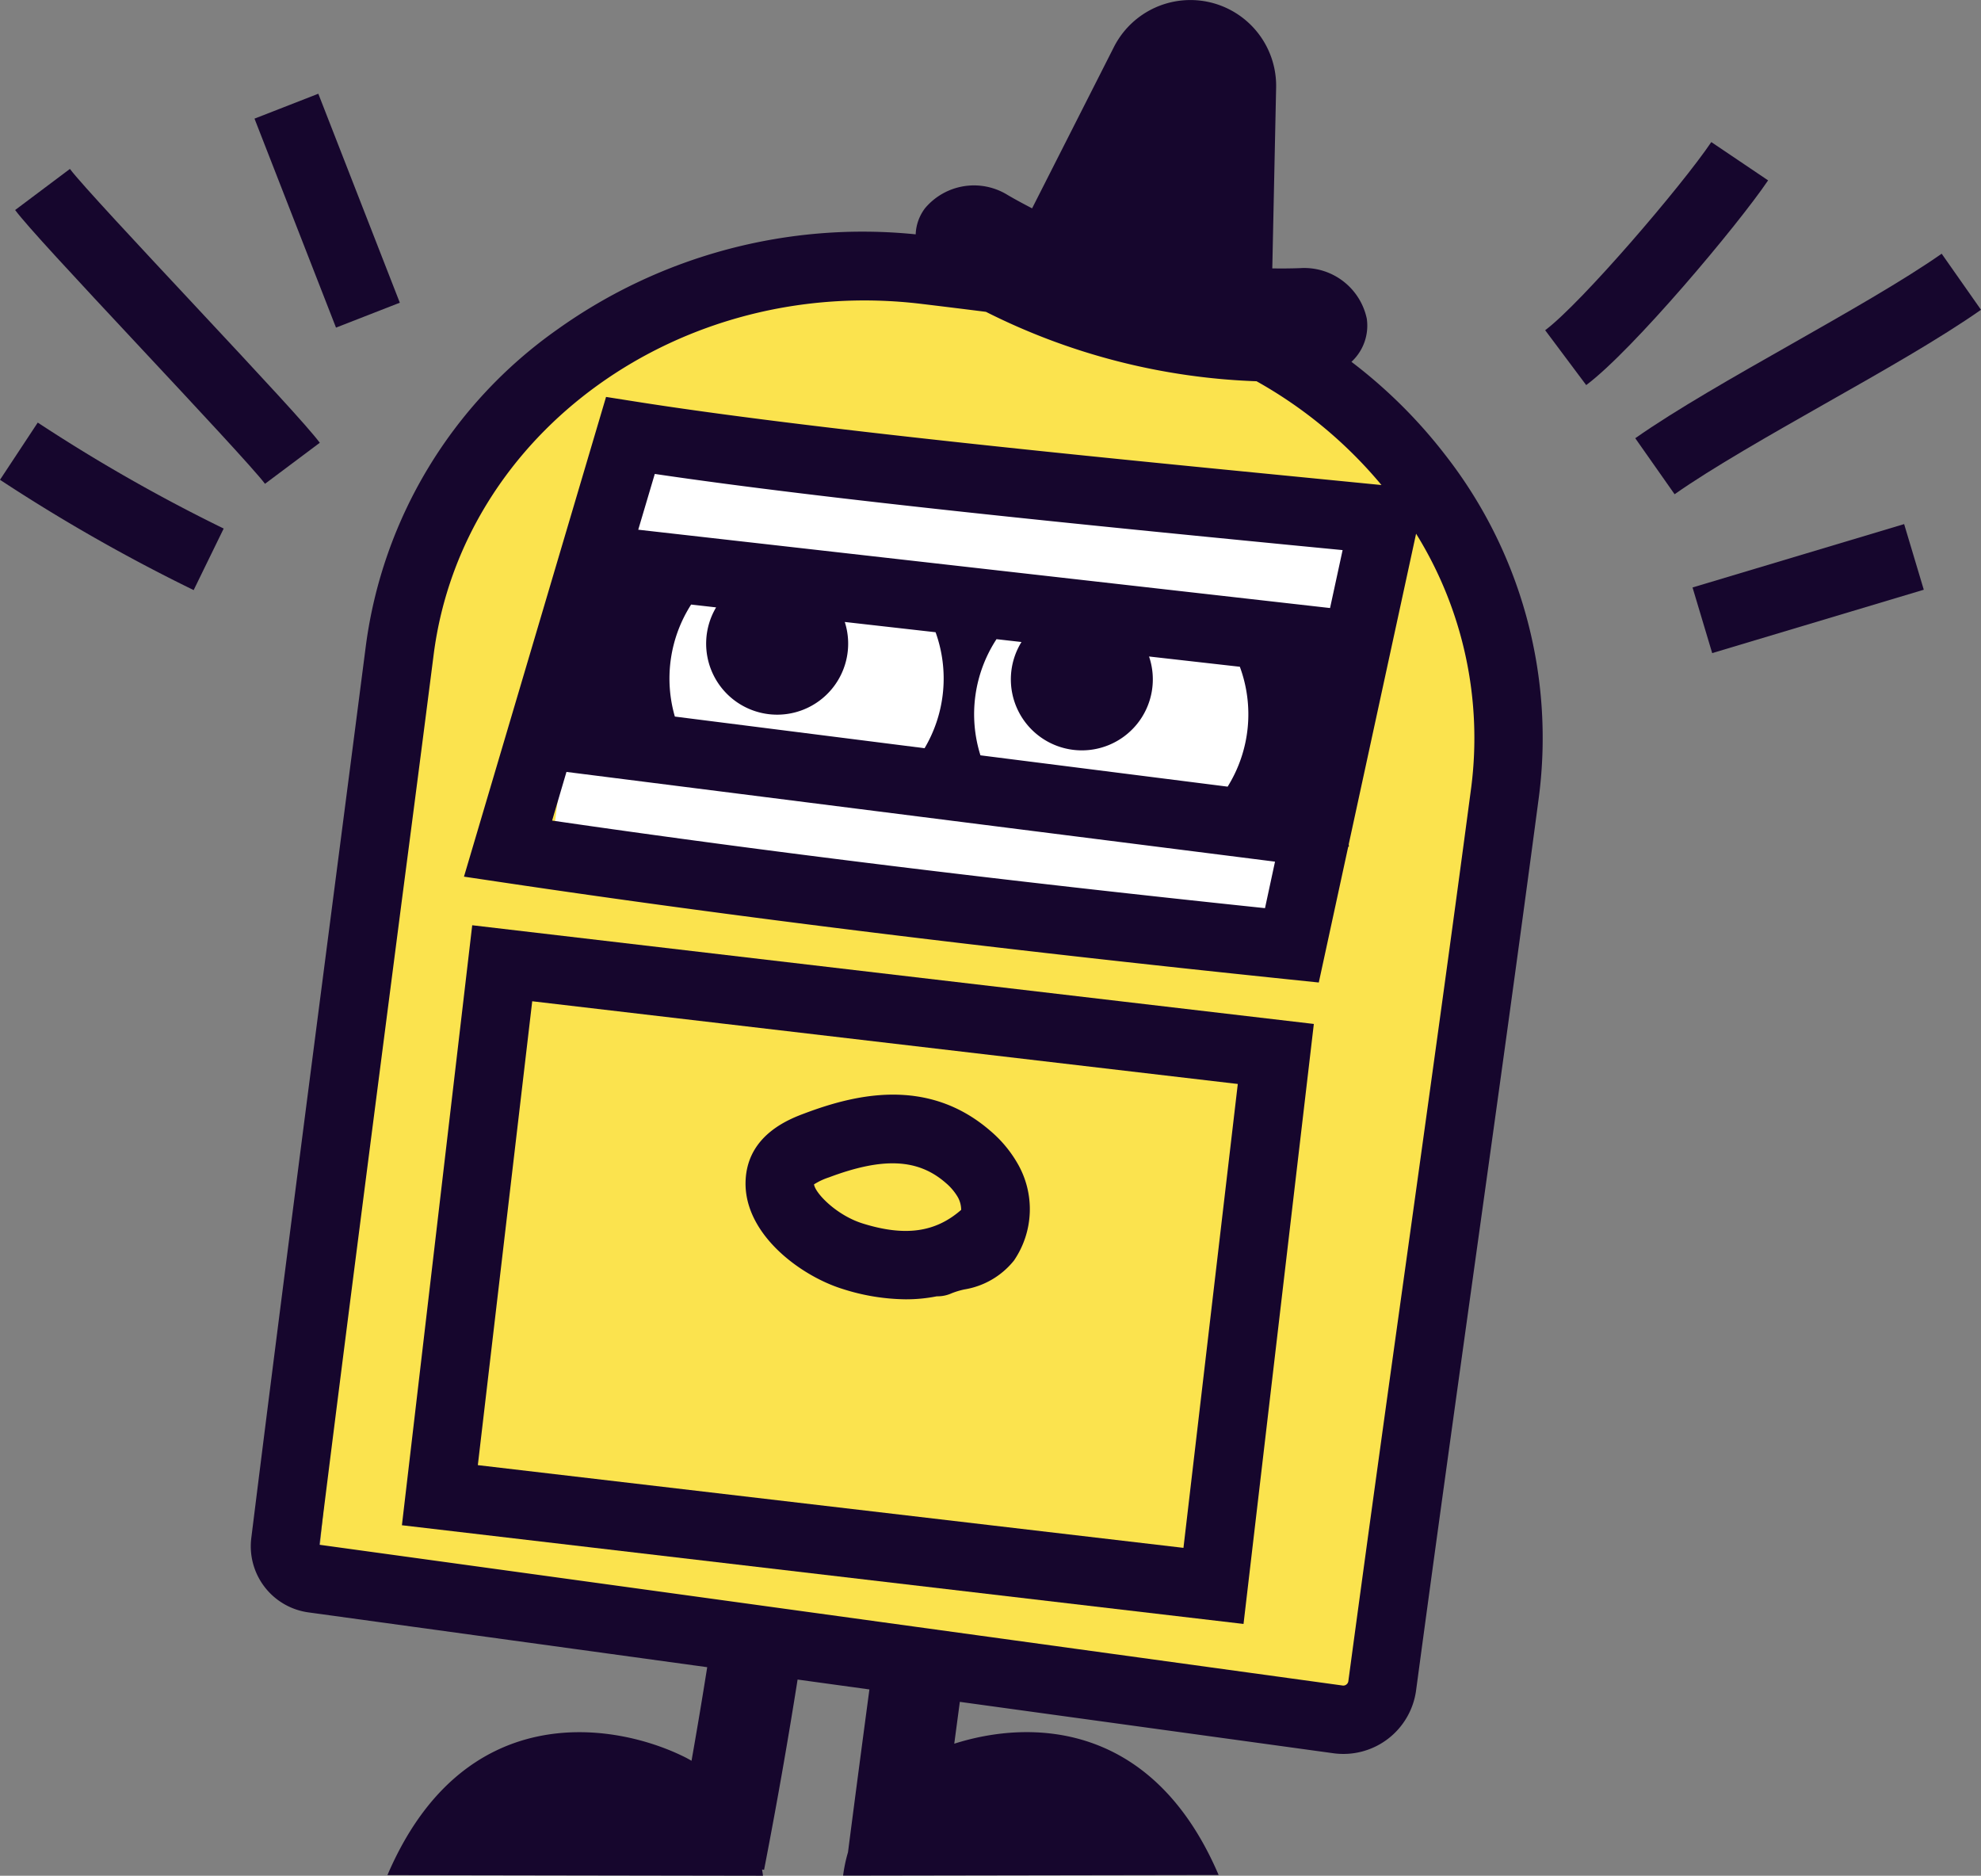 <svg xmlns="http://www.w3.org/2000/svg" width="164.183" height="155.426" viewBox="0 0 164.183 155.426">
  <rect x="0" y="0" width="164.183" height="155.426" fill="#808080" stroke="none"/>
  <g id="Subscribe" transform="translate(0 -0.051)">
    <g id="Layer_1" data-name="Layer 1" transform="translate(0 0.051)">
      <path id="Path_11725" data-name="Path 11725" d="M26.5,128.238S34.127,49.281,37.258,45.7s7.156-16.775,20.8-19.459,19.012-3.8,22.367-2.237,2.909,3.132,10.961,4.474,14.091,2.907,14.091,2.907S118,38.545,120.017,45.7s5.593,11.407,2.461,28.854-10.065,65.983-10.065,65.983Z" fill="#fbe34e"/>
      <rect id="Rectangle_313" data-name="Rectangle 313" width="68" height="45" transform="translate(40.095 79.14) rotate(7)" fill="#fbe34e"/>
      <rect id="Rectangle_315" data-name="Rectangle 315" width="62.632" height="32.815" transform="translate(49.73 37.752) rotate(7)" fill="#fff"/>
      <path id="Path_11713" data-name="Path 11713" d="M207.208,30.034a4.077,4.077,0,0,0,1.272-3.584,5.3,5.3,0,0,0-5.512-4.182c-.774.03-1.546.034-2.319.023L200.967,7.3a7.107,7.107,0,0,0-13.439-3.363l-6.786,13.378c-.686-.358-1.367-.717-2.036-1.113a5.3,5.3,0,0,0-6.831,1.095,3.8,3.8,0,0,0-.781,2.172,43.544,43.544,0,0,0-29.724,7.9,38.145,38.145,0,0,0-15.842,26.162c-.878,6.809-1.77,13.69-2.663,20.564-2.315,17.871-4.711,36.336-6.838,53.422a5.53,5.53,0,0,0,4.718,6.136l33.071,4.544c-.394,2.478-.822,5.048-1.3,7.754-.229-.133-.462-.262-.717-.382-5.8-2.82-18.209-4.8-24.485,9.855l31.124.052s-.02-.19-.077-.518l.167.032c1.125-5.791,2.016-10.956,2.779-15.769l5.951.819c-.6,4.5-1.2,9.031-1.774,13.491h0a12.585,12.585,0,0,0-.407,1.935l31.124-.052c-5.458-12.744-15.557-12.9-21.91-10.877q.231-1.736.462-3.467l30.941,4.256a6.081,6.081,0,0,0,6.876-5.232c1.622-12.068,3.285-23.992,4.892-35.521,1.76-12.619,3.584-25.665,5.283-38.494A38.088,38.088,0,0,0,215,37.768a41.571,41.571,0,0,0-7.789-7.734Zm9.922,35.311c-1.7,12.81-3.439,25.266-5.277,38.456-1.613,11.538-3.274,23.474-4.9,35.55a.418.418,0,0,1-.165.283.41.41,0,0,1-.312.082l-84.8-11.664c2.12-17.023,4.507-35.426,6.809-53.22.9-6.876,1.792-13.753,2.663-20.569,2.376-18.415,20.516-31.441,40.443-29.029,1.747.21,3.53.43,5.326.656a53.99,53.99,0,0,0,22.427,5.752,36.924,36.924,0,0,1,10.355,8.6l-7.04-.693c-17.1-1.675-40.526-3.971-54.77-6.221l-2.457-.387-11.775,39.75,3.225.48c19.229,2.867,40.52,5.485,65.093,8.03l2.528.262,2.439-11.25h.057a1.854,1.854,0,0,0-.016-.2l5.584-25.739A32.106,32.106,0,0,1,217.13,65.346ZM205.436,50.434,148.1,43.943l1.371-4.621c14.514,2.15,36.413,4.3,52.641,5.888l4.365.423ZM142.151,64.013l58.724,7.436-.83,3.853c-22.067-2.31-41.458-4.693-59.083-7.257Z" transform="translate(-95.203 -0.051)" fill="#16062d"/>
      <path id="Path_11714" data-name="Path 11714" d="M185.89,477.626l69.752,8.178,5.827-49.716-69.752-8.178Zm10.8-43.418,58.477,6.854L250.664,479.5l-58.482-6.854Z" transform="translate(-152.58 -351.242)" fill="#16062d"/>
      <path id="Path_11715" data-name="Path 11715" d="M365.145,509.26c-5.225-4.55-11.289-3.025-15.4-1.482-1.254.469-4.566,1.717-4.892,5.272-.419,4.542,4.421,8.159,7.992,9.277a17.648,17.648,0,0,0,5.261.867,13.012,13.012,0,0,0,2.573-.249,2.854,2.854,0,0,0,1.245-.258,6.828,6.828,0,0,1,1.032-.31,6.618,6.618,0,0,0,4.121-2.4,7.55,7.55,0,0,0,.28-8.064A10.167,10.167,0,0,0,365.145,509.26Zm-10.61,7.65c-2.163-.677-3.928-2.5-4.032-3.24a5.421,5.421,0,0,1,1.233-.579c4.48-1.684,7.379-1.55,9.676.45a4.6,4.6,0,0,1,.987,1.15,2.188,2.188,0,0,1,.3,1.091C360.557,517.661,358.029,518,354.535,516.91Z" transform="translate(-283.038 -415.531)" fill="#16062d"/>
      <rect id="Rectangle_311" data-name="Rectangle 311" width="5.677" height="18.587" transform="translate(21.093 9.83) rotate(-21.31)" fill="#16062d"/>
      <path id="Path_11716" data-name="Path 11716" d="M27.709,104.26l4.541-3.4C31.244,99.513,27.591,95.587,21.7,89.28c-4.344-4.648-9.266-9.916-10.16-11.11L7,81.576c1.005,1.342,4.659,5.27,10.553,11.579C21.894,97.8,26.815,103.069,27.709,104.26Z" transform="translate(-5.746 -64.172)" fill="#16062d"/>
      <path id="Path_11717" data-name="Path 11717" d="M0,200.193a144.9,144.9,0,0,0,16.05,9.139l2.489-5.1a139.42,139.42,0,0,1-15.41-8.78Z" transform="translate(0 -160.436)" fill="#16062d"/>
      <path id="Path_11718" data-name="Path 11718" d="M728.439,65.75C726,69.368,717.688,79.076,714.67,81.34l3.4,4.546C721.938,83,730.665,72.6,733.146,68.923Z" transform="translate(-586.608 -53.977)" fill="#16062d"/>
      <path id="Path_11719" data-name="Path 11719" d="M784.994,122.016l-3.26-4.646c-3.166,2.22-7.9,4.9-12.468,7.5-4.689,2.661-9.54,5.412-12.927,7.789L759.6,137.3c3.165-2.22,7.893-4.9,12.468-7.5C776.757,127.145,781.606,124.394,784.994,122.016Z" transform="translate(-620.811 -96.347)" fill="#16062d"/>
      <rect id="Rectangle_312" data-name="Rectangle 312" width="18.306" height="5.677" transform="translate(140.276 48.679) rotate(-16.67)" fill="#16062d"/>
      <path id="Path_11720" data-name="Path 11720" d="M451.072,305.244a11.348,11.348,0,0,1,1.331-9.624l2.07.235a5.883,5.883,0,1,0,10.572,1.2l7.526.851a11.341,11.341,0,0,1-1.012,9.934Z" transform="translate(-369.814 -242.657)" fill="#fff"/>
      <path id="Path_11721" data-name="Path 11721" d="M310.083,288.9a11.353,11.353,0,0,1,1.349-9.282l2.07.235a5.885,5.885,0,1,0,10.664,1.208l7.526.851a11.325,11.325,0,0,1-.912,9.61Z" transform="translate(-254.152 -229.524)" fill="#fff"/>
    </g>
  </g>
</svg>
